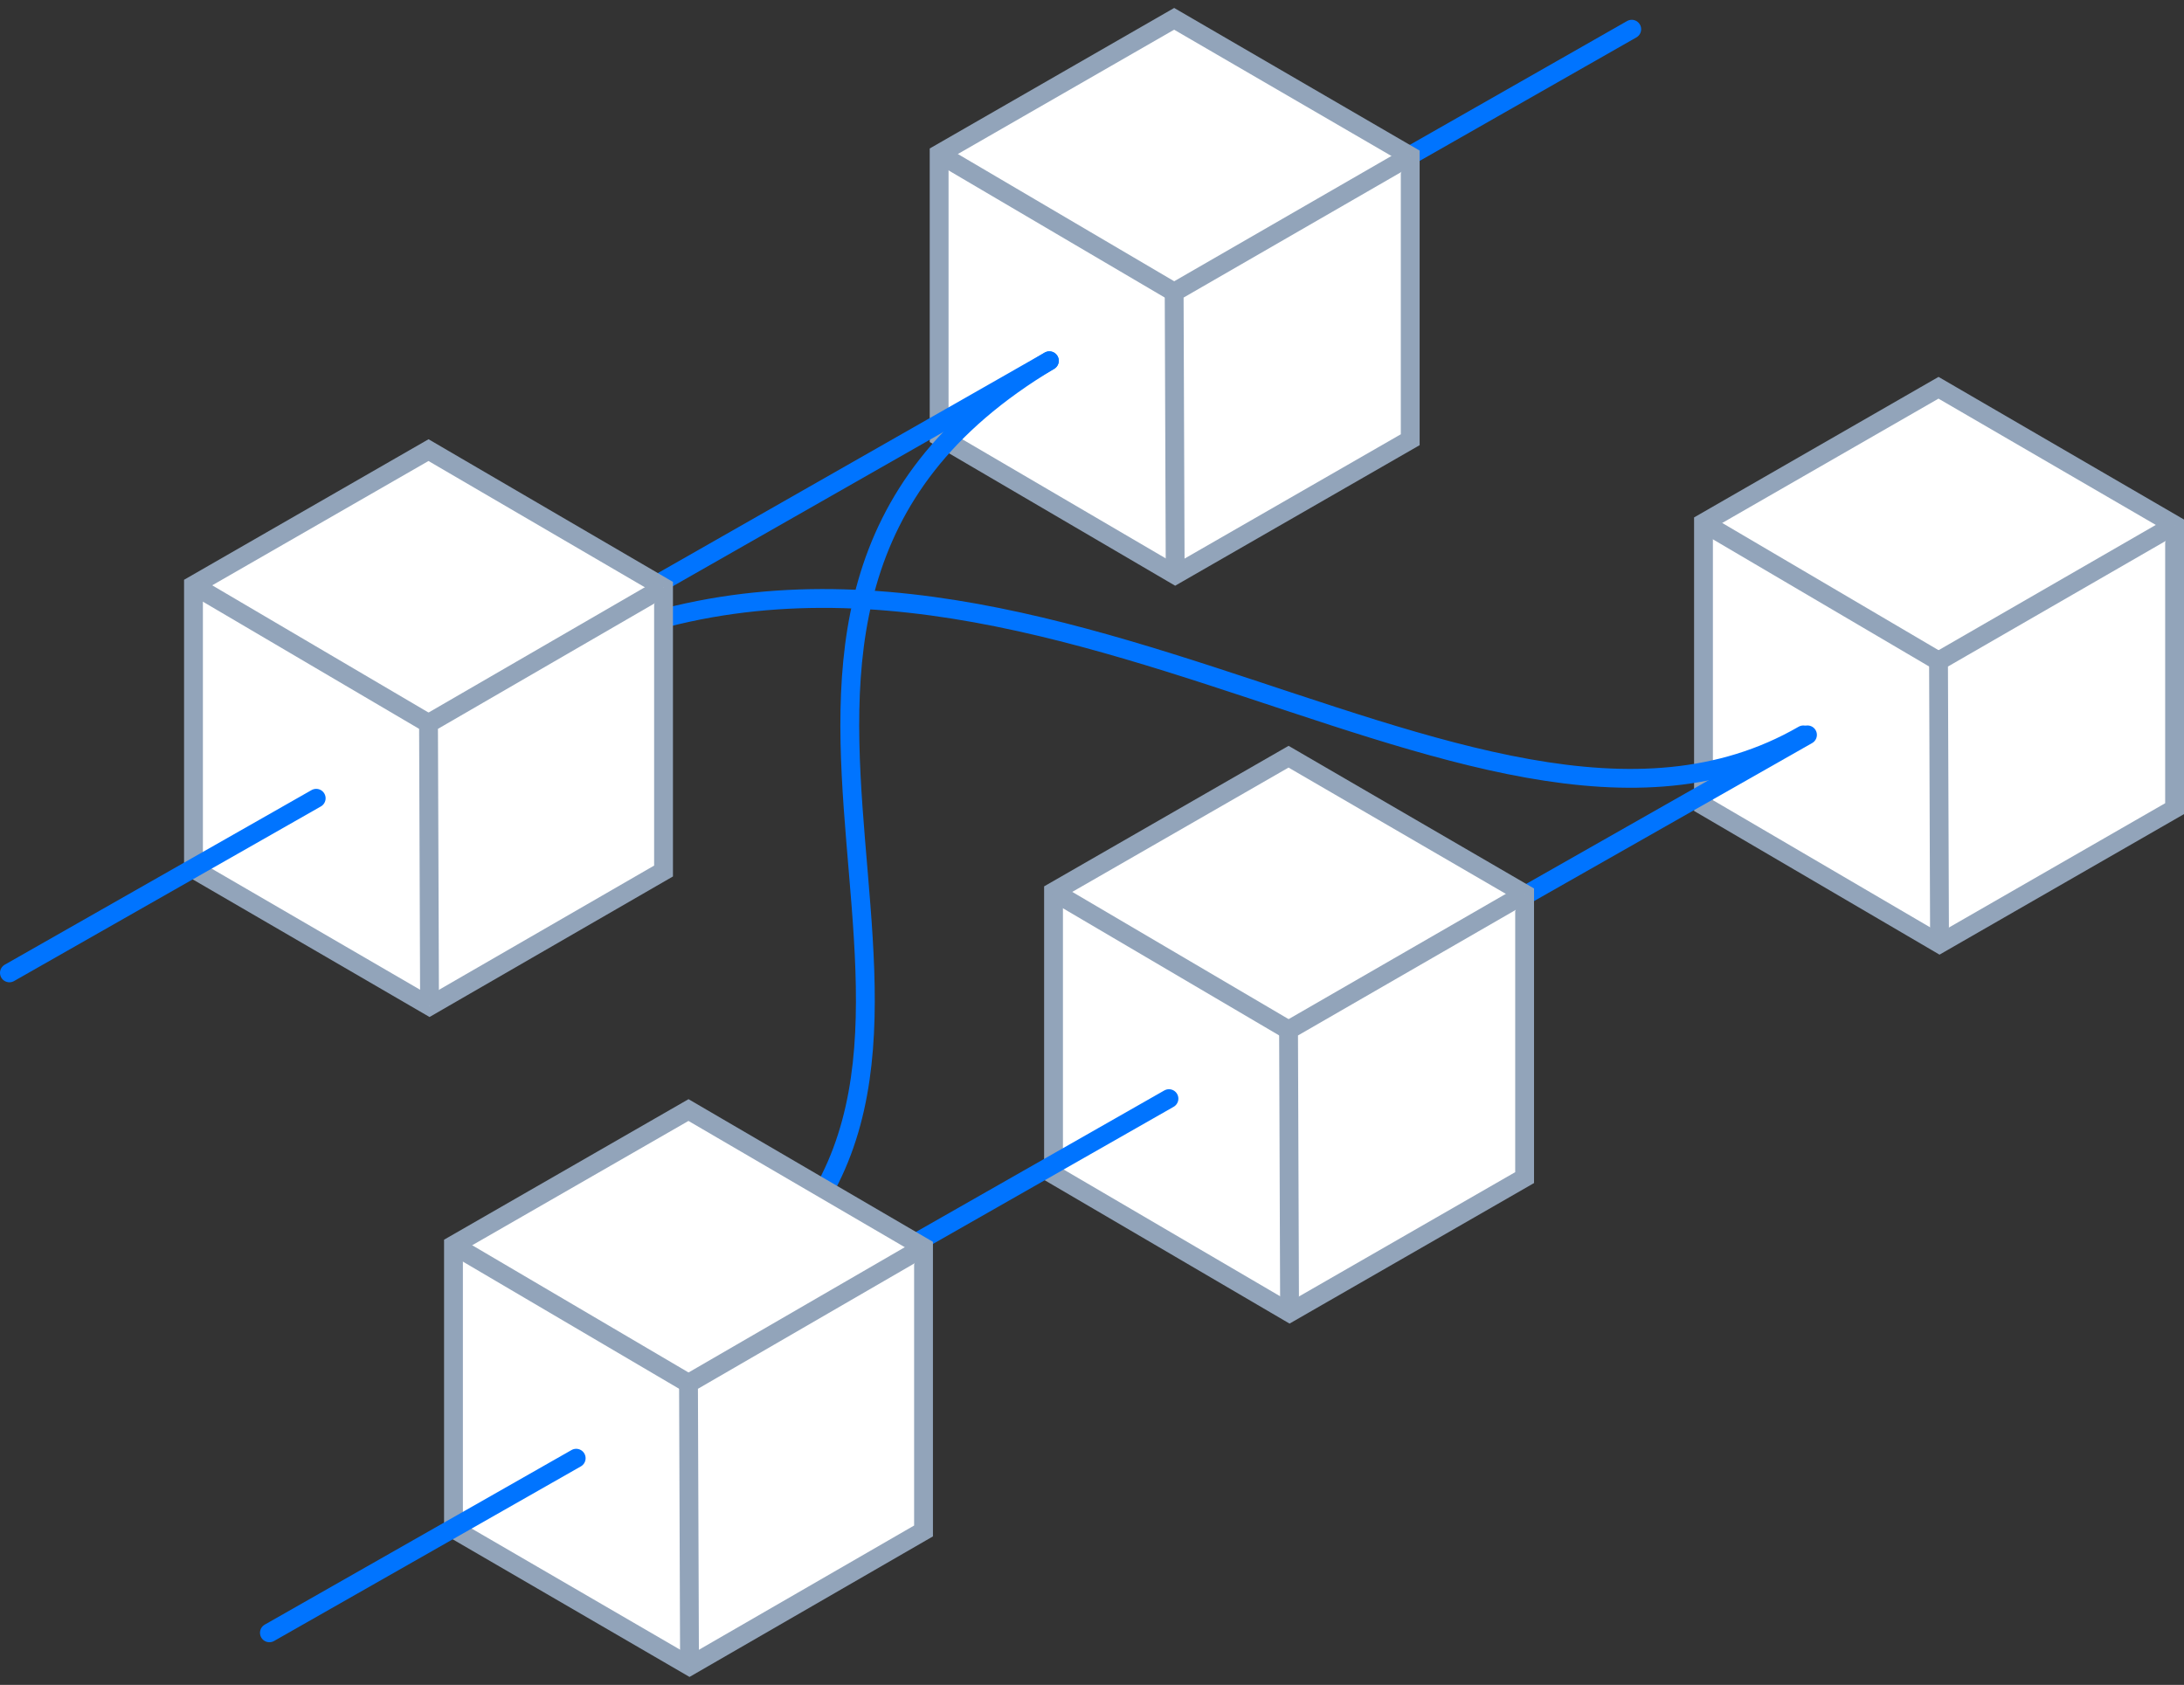 <svg width="232" height="179" viewBox="0 0 232 179" fill="none" xmlns="http://www.w3.org/2000/svg">
<rect x="0" y="0" width="232" height="179" fill="#333333" stroke="none"/>
<path d="M-6.7426e-06 44.385V14.353L24.966 8.42362e-07L50.043 14.574V44.716L25.077 59.069L-6.7426e-06 44.385Z" transform="translate(180.957 41.195)" fill="white"/>
<path d="M-6.7426e-06 44.385V14.353L24.966 8.42362e-07L50.043 14.574V44.716L25.077 59.069L-6.7426e-06 44.385Z" transform="translate(180.957 41.195)" stroke="#92A4BA" stroke-width="2" stroke-miterlimit="10"/>
<path d="M0.11 44.495L0 14.464L25.077 1.68472e-06" transform="translate(205.923 55.77)" fill="white"/>
<path d="M0.11 44.495L0 14.464L25.077 1.68472e-06" transform="translate(205.923 55.77)" stroke="#92A4BA" stroke-width="2" stroke-miterlimit="10"/>
<path d="M24.966 14.684L-6.7426e-06 8.42362e-07" transform="translate(180.957 55.549)" stroke="#92A4BA" stroke-width="2" stroke-miterlimit="10"/>
<path d="M0 14.795L25.961 5.26476e-08" transform="translate(147.374 3.104)" stroke="#0074FF" stroke-width="2" stroke-miterlimit="10" stroke-linecap="round" stroke-linejoin="round"/>
<path d="M1.68565e-06 44.385V14.353L24.966 5.26476e-08L50.043 14.574V44.716L25.077 59.069L1.68565e-06 44.385Z" transform="translate(99.761 2)" fill="white"/>
<path d="M1.68565e-06 44.385V14.353L24.966 5.26476e-08L50.043 14.574V44.716L25.077 59.069L1.68565e-06 44.385Z" transform="translate(99.761 2)" stroke="#92A4BA" stroke-width="2" stroke-miterlimit="10"/>
<path d="M0.11 44.495L0 14.464L25.077 -4.21181e-07" transform="translate(124.727 16.574)" fill="white"/>
<path d="M0.11 44.495L0 14.464L25.077 -4.21181e-07" transform="translate(124.727 16.574)" stroke="#92A4BA" stroke-width="2" stroke-miterlimit="10"/>
<path d="M24.966 14.684L1.68565e-06 -2.10591e-07" transform="translate(99.761 16.354)" stroke="#92A4BA" stroke-width="2" stroke-miterlimit="10"/>
<path d="M0 34.006L59.654 -1.68472e-06" transform="translate(51.816 38.326)" stroke="#0074FF" stroke-width="2" stroke-miterlimit="10" stroke-linecap="round" stroke-linejoin="round"/>
<path d="M0 18.77L33.031 -1.68472e-06" transform="translate(158.973 78.072)" stroke="#0074FF" stroke-width="2" stroke-miterlimit="10" stroke-linecap="round" stroke-linejoin="round"/>
<path d="M35.351 -1.68472e-06C-9.942 27.05 37.56 75.631 0 99.921" transform="translate(76.12 38.326)" stroke="#0074FF" stroke-width="2" stroke-miterlimit="10" stroke-linecap="round" stroke-linejoin="round"/>
<path d="M137.536 14.493C102.185 34.919 50.816 -20.838 0 8.973" transform="translate(54.026 63.58)" stroke="#0074FF" stroke-width="2" stroke-miterlimit="10" stroke-linecap="round" stroke-linejoin="round"/>
<path d="M8.42825e-07 44.495V14.353L24.966 8.42362e-07L49.933 14.574V44.716L25.077 59.069L8.42825e-07 44.495Z" transform="translate(20.553 47.82)" fill="white"/>
<path d="M8.42825e-07 44.495V14.353L24.966 8.42362e-07L49.933 14.574V44.716L25.077 59.069L8.42825e-07 44.495Z" transform="translate(20.553 47.82)" stroke="#92A4BA" stroke-width="2" stroke-miterlimit="10"/>
<path d="M0.11 44.495L-8.42825e-07 14.464L24.966 1.68472e-06" transform="translate(45.52 62.393)" fill="white"/>
<path d="M0.11 44.495L-8.42825e-07 14.464L24.966 1.68472e-06" transform="translate(45.52 62.393)" stroke="#92A4BA" stroke-width="2" stroke-miterlimit="10"/>
<path d="M24.966 14.684L8.42825e-07 8.42362e-07" transform="translate(20.553 62.174)" stroke="#92A4BA" stroke-width="2" stroke-miterlimit="10"/>
<path d="M0 18.549L32.589 -3.36945e-06" transform="translate(1 84.807)" stroke="#0074FF" stroke-width="2" stroke-miterlimit="10" stroke-linecap="round" stroke-linejoin="round"/>
<path d="M1.68565e-06 44.385V14.353L24.966 -3.36945e-06L50.043 14.574V44.716L25.077 59.069L1.68565e-06 44.385Z" transform="translate(111.913 80.391)" fill="white"/>
<path d="M1.68565e-06 44.385V14.353L24.966 -3.36945e-06L50.043 14.574V44.716L25.077 59.069L1.68565e-06 44.385Z" transform="translate(111.913 80.391)" stroke="#92A4BA" stroke-width="2" stroke-miterlimit="10"/>
<path d="M0.11 44.495L0 14.464L25.077 1.68472e-06" transform="translate(136.879 94.965)" fill="white"/>
<path d="M0.11 44.495L0 14.464L25.077 1.68472e-06" transform="translate(136.879 94.965)" stroke="#92A4BA" stroke-width="2" stroke-miterlimit="10"/>
<path d="M24.966 14.684L1.68565e-06 -3.36945e-06" transform="translate(111.913 94.744)" stroke="#92A4BA" stroke-width="2" stroke-miterlimit="10"/>
<path d="M0 27.382L48.055 -1.68472e-06" transform="translate(76.12 116.717)" stroke="#0074FF" stroke-width="2" stroke-miterlimit="10" stroke-linecap="round" stroke-linejoin="round"/>
<path d="M8.42825e-07 44.495V14.353L24.966 -3.36945e-06L49.933 14.574V44.716L25.077 59.069L8.42825e-07 44.495Z" transform="translate(48.171 117.93)" fill="white"/>
<path d="M8.42825e-07 44.495V14.353L24.966 -3.36945e-06L49.933 14.574V44.716L25.077 59.069L8.42825e-07 44.495Z" transform="translate(48.171 117.93)" stroke="#92A4BA" stroke-width="2" stroke-miterlimit="10"/>
<path d="M0.11 44.495L3.3713e-06 14.464L24.966 1.68472e-06" transform="translate(73.137 132.504)" fill="white"/>
<path d="M0.11 44.495L3.3713e-06 14.464L24.966 1.68472e-06" transform="translate(73.137 132.504)" stroke="#92A4BA" stroke-width="2" stroke-miterlimit="10"/>
<path d="M24.966 14.684L8.42825e-07 -3.36945e-06" transform="translate(48.171 132.283)" stroke="#92A4BA" stroke-width="2" stroke-miterlimit="10"/>
<path d="M0 18.549L32.589 -3.36945e-06" transform="translate(28.618 154.918)" stroke="#0074FF" stroke-width="2" stroke-miterlimit="10" stroke-linecap="round" stroke-linejoin="round"/>
</svg>
